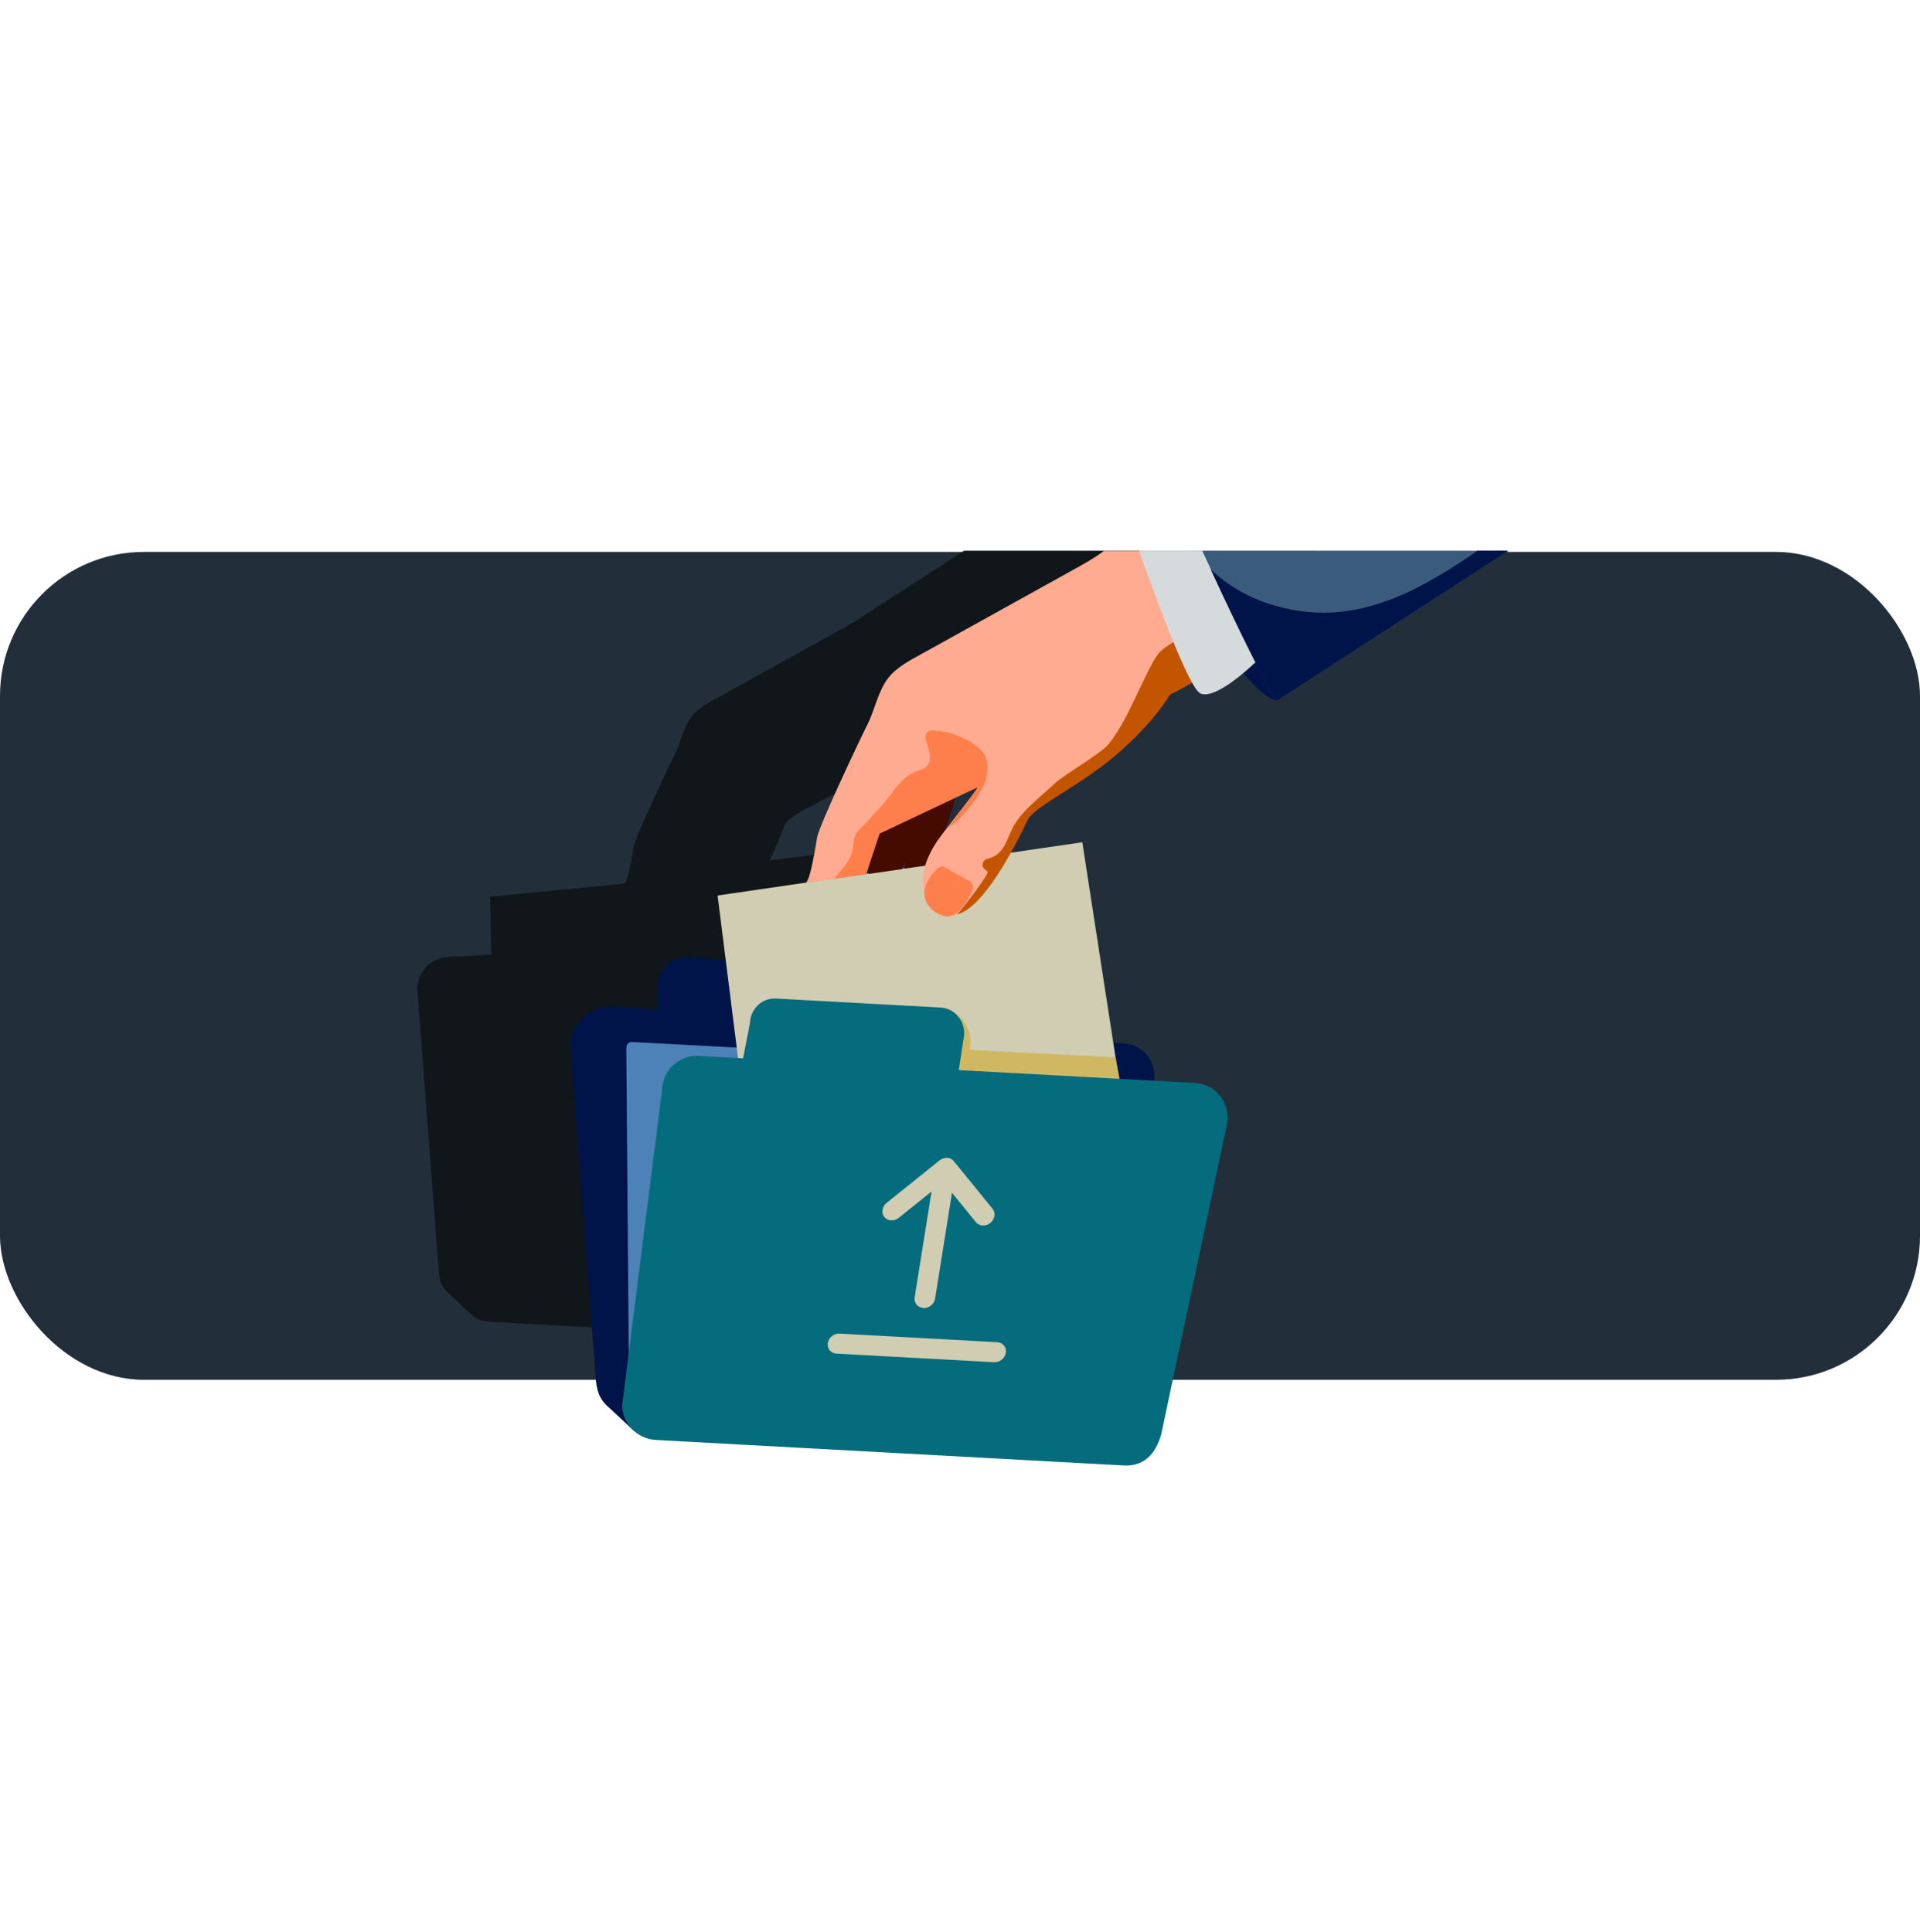 <svg width="160" height="161" viewBox="0 0 160 161" fill="none" xmlns="http://www.w3.org/2000/svg">
<rect y="46" width="160" height="69" rx="12" fill="#222F3B"/>
<path d="M72.207 51.164C71.577 51.626 70.891 52.008 70.21 52.384C66.809 54.27 63.408 56.156 60.007 58.042C59.199 58.489 58.248 58.967 57.659 59.704C56.947 60.599 56.743 61.859 56.23 62.871C55.717 63.893 52.977 69.688 52.804 70.547C52.738 70.888 52.372 73.43 52.031 73.648L40.847 74.731L40.929 79.565C40.929 79.565 39.155 79.692 37.696 79.728C35.911 79.774 34.925 80.8 34.768 82.31L36.547 105.781C36.618 106.706 36.801 107.316 37.492 107.901L39.236 109.527C39.648 109.893 40.187 110.132 40.776 110.168L73.672 111.962C74.993 112.034 75.888 111.235 76.29 109.766L80.941 87.806C81.083 86.382 80.067 85.157 78.664 85.081L75.807 84.923C75.934 83.535 75.019 82.382 73.661 82.3L72.573 82.234L70.825 70.903L64.12 71.701C64.664 70.725 65.274 69.022 65.421 68.697C65.899 67.665 70.566 66.058 73.184 63.817C75.802 61.58 76.772 60.883 76.772 60.883L78.298 60.065C78.521 60.462 78.714 60.716 78.857 60.782C79.553 61.102 80.916 60.116 81.775 59.404C81.922 59.592 82.075 59.77 82.227 59.917C82.227 59.917 83.361 61.249 84.118 61.249C84.118 61.249 84.118 61.249 84.123 61.249H84.128H84.138C84.138 61.249 84.154 61.234 84.164 61.229L101.422 45.902H80.336C77.067 48.022 72.223 51.154 72.202 51.169L72.213 51.159L72.207 51.164Z" fill="#101619"/>
<path d="M73.214 85.721L73.25 83.098C73.428 81.842 72.604 80.76 71.41 80.683L57.242 79.809C56.037 79.733 54.939 80.704 54.797 81.964L54.843 84.145L51.005 83.911C49.276 83.805 47.721 85.182 47.527 86.977L49.637 114.809C49.723 115.907 49.937 116.634 50.76 117.325L52.824 119.252L93.36 122.027C94.972 122.114 96.878 118.982 97.183 117.361L96.161 90.362C96.476 88.593 95.358 87.063 93.655 86.961L73.214 85.716V85.721Z" fill="#00144A"/>
<path d="M91.636 88.937L52.717 86.848C52.361 86.848 52.193 87.005 52.193 87.402L52.407 114.238C52.407 114.842 52.9 115.356 53.495 115.391L91.865 117.481C92.46 117.511 92.938 117.049 92.933 116.449L92.719 90.091C92.719 89.486 92.226 88.973 91.631 88.937H91.636Z" fill="#4D82B8"/>
<path d="M62.361 95.002L93.482 91.499L90.193 70.199L59.799 74.637L62.361 95.002Z" fill="#D0CDB3"/>
<path d="M79.198 84.199C79.198 84.199 81.277 85.114 80.799 87.493L92.964 88.129L93.482 90.925H77.805L79.198 84.199Z" fill="#D0B863"/>
<path d="M73.92 65.684L72.481 71.754C72.4 72.105 72.364 72.476 72.385 72.837L75.191 72.435L75.653 70.859C75.653 70.859 76.985 67.611 76.863 65.573C76.802 64.52 76.08 64.332 75.399 64.393C74.682 64.459 74.088 64.983 73.92 65.684Z" fill="#450B00"/>
<path d="M77.026 63.898L75.521 70.232C75.455 70.506 75.42 70.786 75.415 71.065L75.379 72.397L78.068 72.011L78.724 69.21C78.724 69.21 80.056 65.962 79.934 63.923C79.862 62.723 78.932 62.647 78.18 62.784C77.611 62.891 77.158 63.323 77.021 63.887V63.898H77.026Z" fill="#450B00"/>
<path d="M104.161 56.73C104.161 56.73 105.564 58.377 106.489 58.362C107.058 58.362 104.415 51.306 102.305 45.902H99.123C100.338 49.873 102.148 54.753 104.161 56.73Z" fill="#00144A"/>
<path d="M91.879 46.001C91.107 46.565 90.268 47.032 89.429 47.495C85.261 49.808 81.092 52.121 76.924 54.434C75.932 54.983 74.768 55.568 74.046 56.472C73.172 57.571 72.923 59.116 72.298 60.356C71.667 61.607 68.307 68.713 68.099 69.766C68.012 70.198 67.534 73.528 67.107 73.594L72.171 72.867L73.197 69.029L81.504 65.592C80.792 66.66 80.34 67.133 78.433 69.639C76.527 72.145 76.197 74.885 78.535 76.232C80.874 77.584 85.093 69.293 85.683 68.032C86.267 66.767 89.892 65.267 93.099 62.522C96.312 59.777 97.578 57.525 97.578 57.525L110.226 50.718L109.682 45.914H91.996C91.956 45.945 91.91 45.98 91.869 46.011L91.879 46.001Z" fill="#FFAB92"/>
<path d="M102.347 52.479C101.158 52.448 99.953 52.601 98.84 53.023C98.281 53.231 97.752 53.511 97.264 53.852C97.015 54.024 96.755 54.207 96.562 54.446C96.217 54.873 95.968 55.382 95.718 55.87C95.373 56.551 95.052 57.247 94.717 57.934C94.041 59.337 93.36 60.806 92.379 62.026C91.763 62.788 88.678 64.573 87.976 65.228C87.341 65.823 86.67 66.382 86.034 66.977C85.379 67.597 84.748 68.263 84.347 69.082C83.986 69.819 83.726 70.774 83.025 71.262C82.786 71.43 82.532 71.522 82.267 71.583C81.856 71.679 81.739 72.208 82.074 72.452C82.186 72.533 82.273 72.61 82.298 72.676C82.395 72.909 80.193 75.761 79.772 76.204C82.161 75.629 85.074 69.544 85.592 68.426C86.177 67.16 89.801 65.66 93.009 62.915C96.217 60.17 97.482 57.918 97.482 57.918L106.358 53.14C105.052 52.748 103.705 52.499 102.347 52.469V52.479Z" fill="#C35500"/>
<path d="M78.886 69.064C78.998 68.952 79.364 68.764 79.486 68.667C80.096 68.189 80.447 67.686 80.879 67.152C81.321 66.603 81.763 66.003 82.028 65.343C82.302 64.651 82.414 63.828 82.134 63.121C81.997 62.775 81.763 62.48 81.458 62.267C81.255 62.13 80.975 61.835 80.752 61.738C80.187 61.489 79.633 61.194 79.028 61.062C78.601 60.966 78.18 60.889 77.737 60.879C77.331 60.869 77.087 61.103 77.132 61.484C77.178 61.86 77.361 62.303 77.447 62.724C77.549 63.228 77.534 63.64 77.132 63.955C76.909 64.133 76.527 64.209 76.263 64.326C74.916 64.89 74.326 66.288 73.304 67.34C72.776 67.884 72.257 68.515 71.713 69.048C71.53 69.226 71.352 69.425 71.251 69.658C71.129 69.948 71.129 70.279 71.093 70.589C70.951 71.819 70.183 72.327 69.527 73.247L72.176 72.866L73.299 69.481L81.519 65.597C80.919 66.491 80.121 67.472 78.886 69.074V69.064Z" fill="#FF7F4C"/>
<path d="M78.164 72.353C78.332 72.191 78.591 72.175 78.784 72.308C79.206 72.597 80.151 73.096 80.736 73.395C81.026 73.543 81.153 73.883 81.031 74.178C80.634 75.154 79.724 76.746 78.484 76.293C77.066 75.775 76.247 74.178 78.159 72.353H78.164Z" fill="#FF7F4C"/>
<path d="M100.028 57.798C101.325 58.392 104.543 55.271 104.543 55.271L110.221 51.972L109.54 45.902H94.93C96.312 49.827 99.073 57.355 100.034 57.793H100.028V57.798Z" fill="#D5DADD"/>
<path d="M100.187 45.902C102.535 51.016 105.723 57.747 106.495 58.362L125.691 45.902H100.182H100.187Z" fill="#3B5B7C"/>
<path d="M123.113 45.902C122.071 46.634 121.009 47.331 119.911 47.976C118.716 48.678 117.491 49.334 116.2 49.842C114.858 50.371 113.46 50.777 112.026 50.955C110.593 51.138 109.129 51.087 107.705 50.823C106.373 50.574 105.067 50.162 103.857 49.547C102.779 48.998 101.783 48.297 100.898 47.468C103.135 52.297 105.789 57.813 106.485 58.367L125.691 45.902H123.113Z" fill="#00144A"/>
<path d="M79.899 89.183L80.346 86.26C80.417 85.061 79.538 84.034 78.374 83.973L64.663 83.225C63.499 83.165 62.528 84.09 62.493 85.289L61.923 88.207L58.228 88.004C56.565 87.912 55.193 89.224 55.162 90.922L51.848 117.087C51.828 118.622 53.083 119.928 54.654 120.015L93.665 122.14C95.231 122.226 96.293 121.275 96.771 119.537L102.286 93.494C102.459 91.806 101.249 90.353 99.587 90.261L79.904 89.189L79.899 89.183Z" fill="#046C7C"/>
<path d="M82.84 113.534L69.699 112.818C69.232 112.792 68.911 112.396 68.983 111.938C69.054 111.481 69.496 111.125 69.964 111.15L83.105 111.867C83.572 111.892 83.892 112.289 83.821 112.747C83.75 113.204 83.308 113.56 82.84 113.534ZM76.938 109.01C76.471 108.985 76.15 108.588 76.221 108.131L77.63 99.306L74.895 101.502C74.513 101.807 73.975 101.776 73.695 101.436C73.42 101.095 73.502 100.561 73.883 100.256L78.285 96.723C78.468 96.576 78.717 96.495 78.931 96.505C79.175 96.52 79.363 96.622 79.495 96.789L82.713 100.749C82.988 101.09 82.906 101.624 82.525 101.929C82.144 102.234 81.605 102.203 81.325 101.863L79.333 99.412L77.924 108.237C77.853 108.695 77.411 109.051 76.943 109.025L76.933 109.015L76.938 109.01Z" fill="#D0CDB3"/>
</svg>

